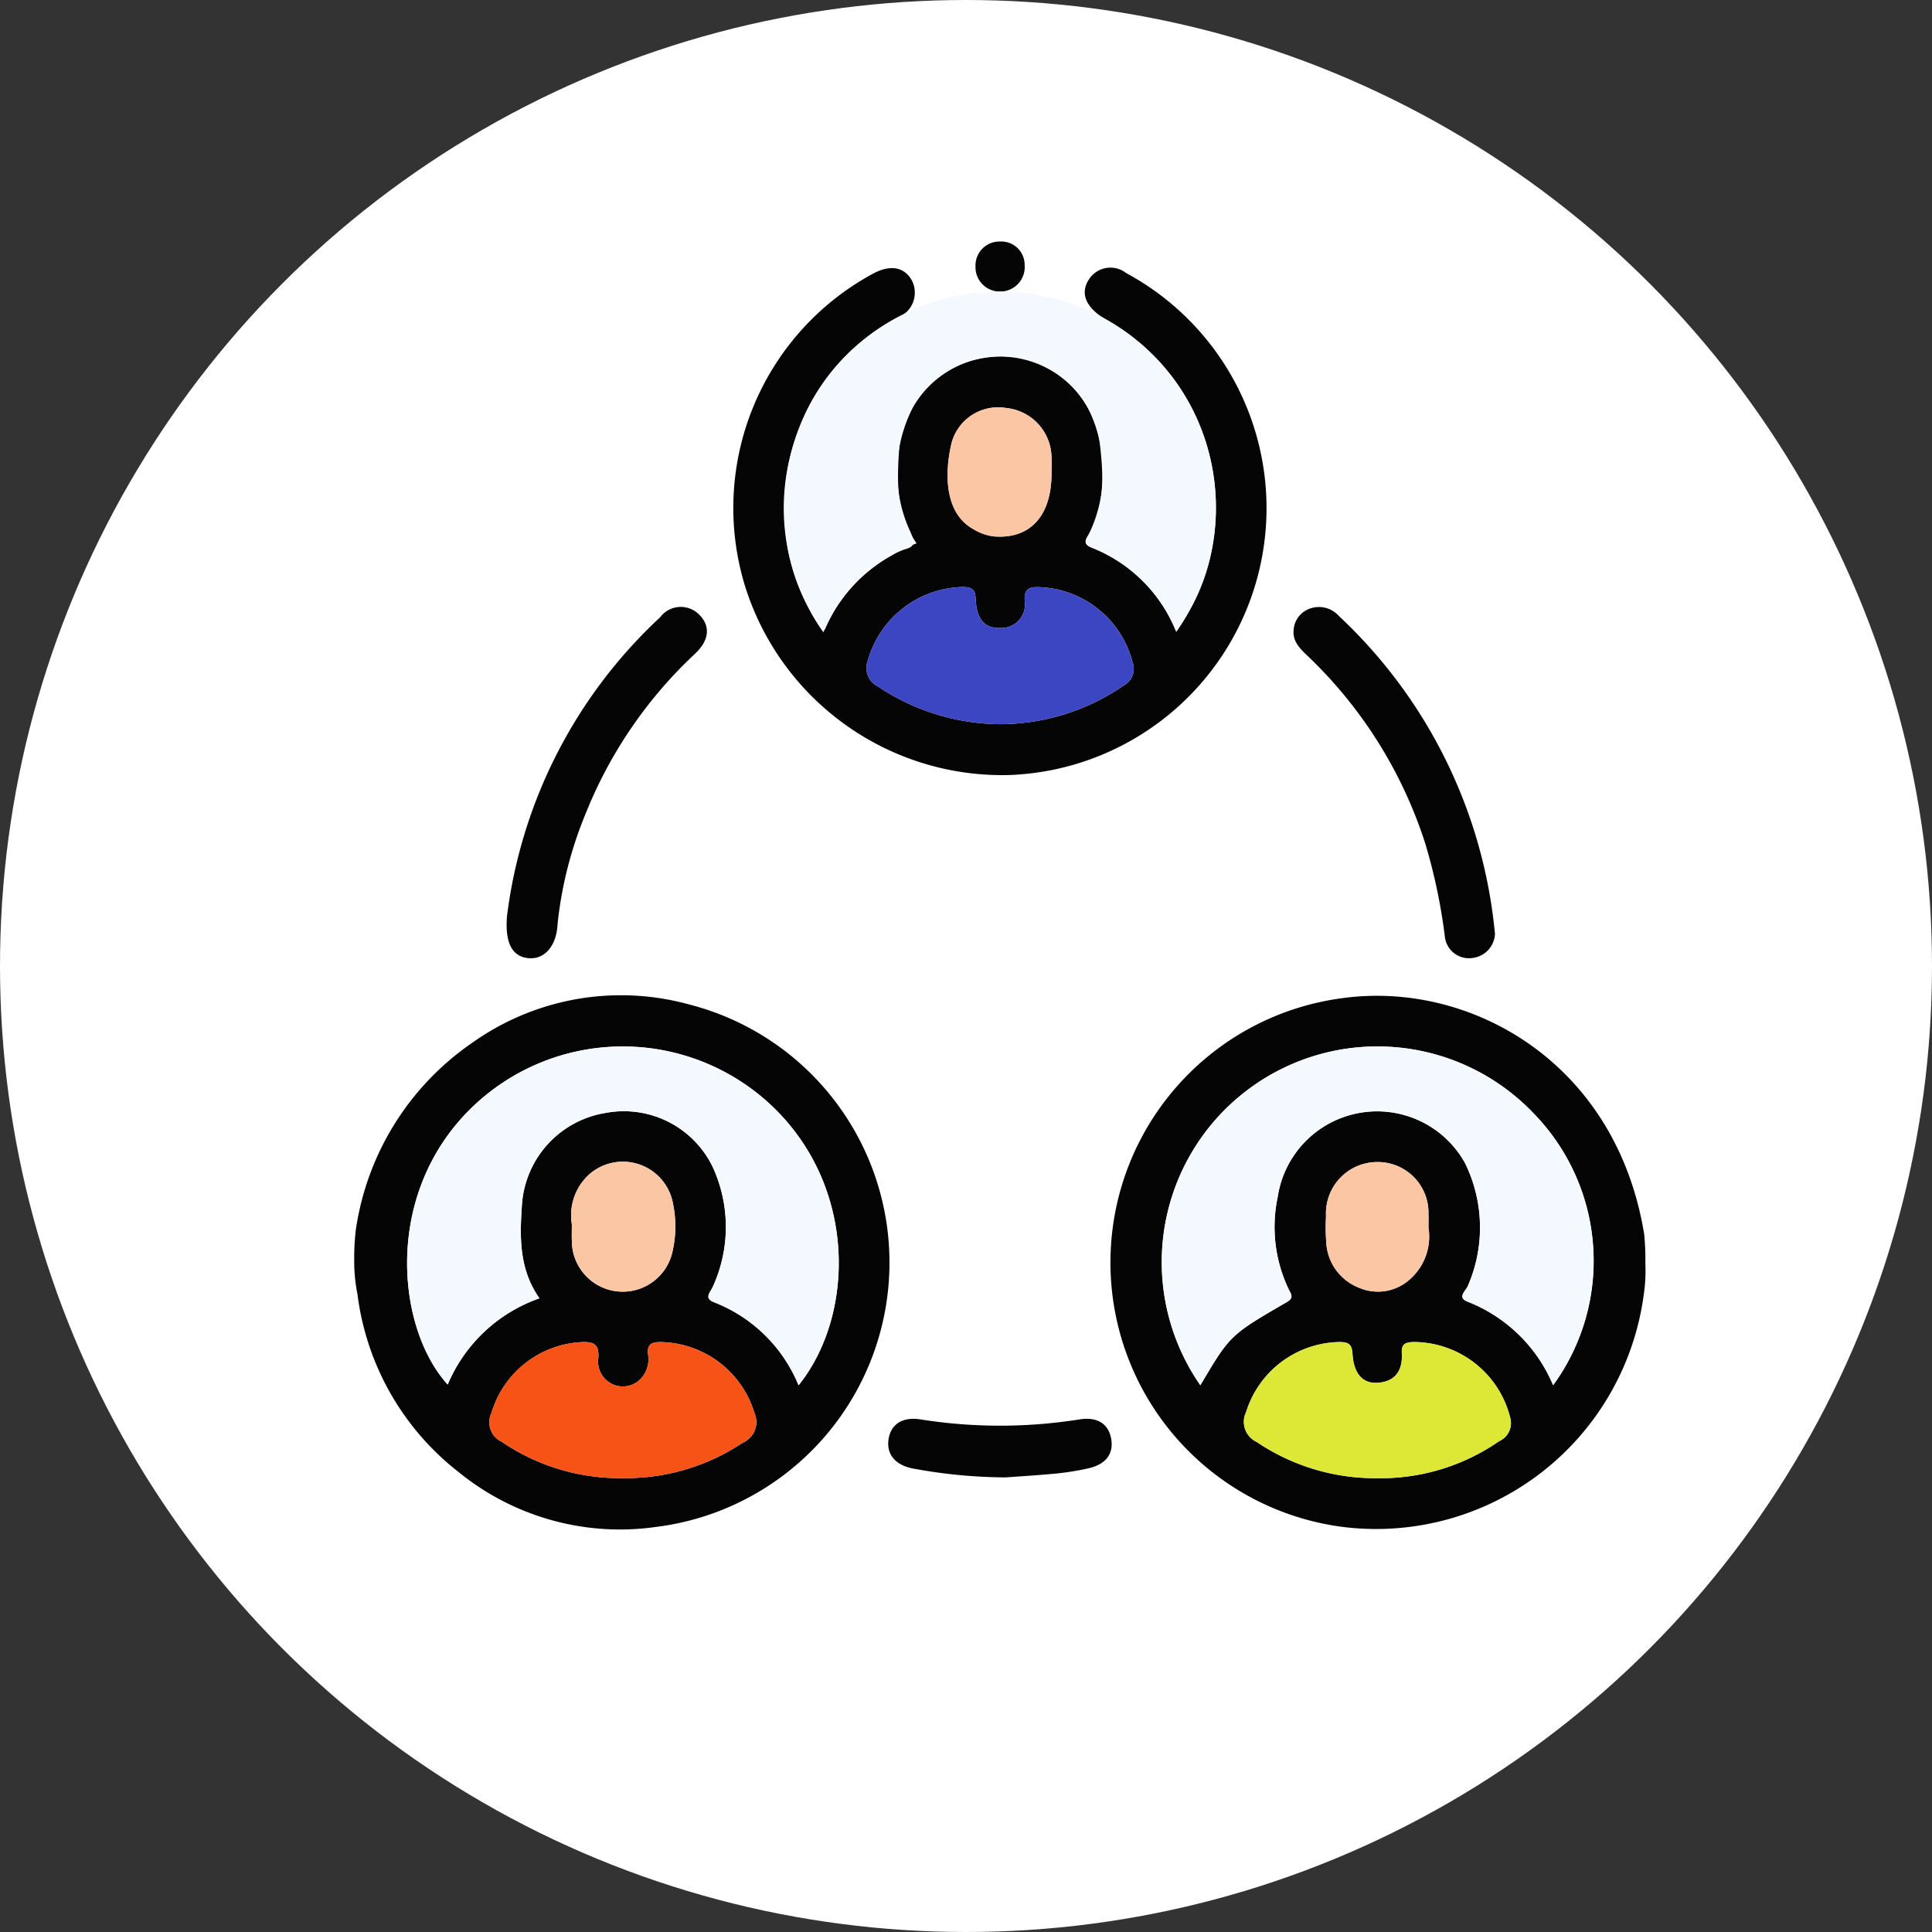 <svg xmlns="http://www.w3.org/2000/svg" width="120" height="120" viewBox="0 0 120 120">
  <rect x="0" y="0" width="120" height="120" fill="#333333" stroke="none"/>
  <g id="Grupo_109925" data-name="Grupo 109925" transform="translate(13694.756 3948)">
    <circle id="Elipse_5395" data-name="Elipse 5395" cx="60" cy="60" r="60" transform="translate(-13694.756 -3948)" fill="#fff"/>
    <path id="Trazado_162505" data-name="Trazado 162505" d="M1127.529,366.684a16.769,16.769,0,0,1-18.749,14.334,16.561,16.561,0,0,1,.068-32.838c7.911-1.082,16.98,3.975,18.72,14.666a15.95,15.95,0,0,1,.073,1.823A10.1,10.1,0,0,1,1127.529,366.684ZM1100,372.224c1.839-3.106,1.845-3.123,5.364-5.158.372-.215.348-.393.17-.7a8.971,8.971,0,0,1-.732-5.825,6.246,6.246,0,0,1,11.631-2.123,9.086,9.086,0,0,1,.184,7.632c-.118.313-.714.72-.008.991a9.52,9.52,0,0,1,5.3,5.184,13.116,13.116,0,0,0-1.229-16.9,13.395,13.395,0,0,0-20.683,16.9ZM1110.98,378a12.925,12.925,0,0,0,7.577-2.3,1.23,1.23,0,0,0,.685-1.47,6.194,6.194,0,0,0-6-4.688c-.51.015-.763.122-.729.692.061,1.052-.382,1.764-1.5,1.84-.922.063-1.488-.557-1.563-1.792-.037-.607-.246-.738-.808-.739a6.178,6.178,0,0,0-5.8,4.348,1.381,1.381,0,0,0,.656,1.857A13.166,13.166,0,0,0,1110.98,378Zm3.19-15.568c0-.295.013-.558,0-.82a3.147,3.147,0,0,0-3.173-3.248,3.19,3.19,0,0,0-3.188,3.356,13.068,13.068,0,0,0,.018,1.687,3.189,3.189,0,0,0,2.02,2.757,2.953,2.953,0,0,0,3.163-.512A3.537,3.537,0,0,0,1114.171,362.43Z" transform="translate(-14720.201 -4234.186)" fill="#060505"/>
    <path id="Trazado_162506" data-name="Trazado 162506" d="M1044.723,366.56a10.162,10.162,0,0,1-.2-2.081,14.66,14.66,0,0,1,.1-1.912,17.067,17.067,0,0,1,7.244-11.624,15.934,15.934,0,0,1,13.439-2.375,16.548,16.548,0,0,1-2.059,32.459A15.865,15.865,0,0,1,1051,377.611,16.62,16.62,0,0,1,1044.723,366.56Zm27.4,5.667c3.608-4.491,3.64-12.806-2.143-17.791a13.472,13.472,0,0,0-18.769,1.178c-4.858,5.384-3.921,13.232-.882,16.567a9.625,9.625,0,0,1,5.7-5.357c-1.286-1.824-1.223-3.835-1.088-5.827a6.2,6.2,0,0,1,5.224-5.693,6.125,6.125,0,0,1,6.633,3.379,8.911,8.911,0,0,1-.006,7.432c-.137.325-.593.7.1.962A9.321,9.321,0,0,1,1072.121,372.228Zm-10.91,5.765a13.076,13.076,0,0,0,7.44-2.2,1.391,1.391,0,0,0,.729-1.839,6.2,6.2,0,0,0-5.763-4.409c-.6-.009-.927.1-.843.787a1.76,1.76,0,0,1-.361,1.381,1.537,1.537,0,0,1-2.74-1.084c.115-1.038-.367-1.14-1.228-1.068a6.164,6.164,0,0,0-5.406,4.4,1.328,1.328,0,0,0,.641,1.771A13.022,13.022,0,0,0,1061.211,377.993Zm-3.173-15.772c0,.429-.011.73,0,1.029a3.161,3.161,0,0,0,6.244.7,7,7,0,0,0,.013-3.124,3.162,3.162,0,0,0-5.137-1.733A3.424,3.424,0,0,0,1058.038,362.22Z" transform="translate(-14717.277 -4234.184)" fill="#060505"/>
    <path id="Trazado_162507" data-name="Trazado 162507" d="M1097.043,322.625a13.381,13.381,0,0,0-4.261-19.346c-1.352-.759-1.758-1.685-1.135-2.591a1.588,1.588,0,0,1,2.289-.355,16.588,16.588,0,0,1-7.206,31.176,16.742,16.742,0,0,1-16.477-11.76,16.544,16.544,0,0,1,7.916-19.357c1.088-.6,1.961-.46,2.451.389a1.666,1.666,0,0,1-.9,2.329,12.883,12.883,0,0,0-6.082,6.836,13.312,13.312,0,0,0,1.49,12.7,9.694,9.694,0,0,1,4.254-4.779,4.1,4.1,0,0,1,.813-.377c.689-.185.591-.485.35-1.053a8.779,8.779,0,0,1,.122-7.72,6.241,6.241,0,0,1,11.624,2.147c.245,1.985.338,3.992-.746,5.82-.25.424-.093.572.3.729A9.338,9.338,0,0,1,1097.043,322.625Zm-10.837,5.727a13.576,13.576,0,0,0,7.558-2.391,1.185,1.185,0,0,0,.558-1.493,6.219,6.219,0,0,0-5.725-4.625c-.617-.025-1,.039-.966.816a1.464,1.464,0,0,1-1.512,1.716c-.961.04-1.479-.529-1.531-1.8-.025-.619-.254-.74-.811-.743a6.271,6.271,0,0,0-5.892,4.57,1.278,1.278,0,0,0,.621,1.6A13.8,13.8,0,0,0,1086.206,328.352Zm3.09-15.627a10.7,10.7,0,0,0-.006-1.125,3.129,3.129,0,0,0-2.811-2.886,2.994,2.994,0,0,0-3.385,2.159c-.475,1.99-.409,4.426,1.376,5.38a3.141,3.141,0,0,0,1.26.438C1087.985,316.862,1089.312,315.4,1089.3,312.725Z" transform="translate(-14718.742 -4231.372)" fill="#060505"/>
    <path id="Trazado_162508" data-name="Trazado 162508" d="M1054.6,341.6a30.474,30.474,0,0,1,9.511-18.575,1.6,1.6,0,0,1,2.4-.194c.729.7.686,1.592-.226,2.452a27.6,27.6,0,0,0-6.8,9.939,24.588,24.588,0,0,0-1.73,6.732c-.018.187-.027.376-.059.56-.2,1.162-.937,1.816-1.87,1.668C1054.942,344.042,1054.468,343.278,1054.6,341.6Z" transform="translate(-14717.867 -4232.682)" fill="#060505"/>
    <path id="Trazado_162509" data-name="Trazado 162509" d="M1119.009,342.67a1.578,1.578,0,0,1-1.351,1.508,1.506,1.506,0,0,1-1.765-1.34,35.194,35.194,0,0,0-1.2-5.716,27.8,27.8,0,0,0-7.323-11.7c-.465-.449-.947-.9-.866-1.619a1.5,1.5,0,0,1,.958-1.3,1.655,1.655,0,0,1,1.853.442,30.979,30.979,0,0,1,9.69,19.717Z" transform="translate(-14720.909 -4232.683)" fill="#060505"/>
    <path id="Trazado_162510" data-name="Trazado 162510" d="M1087.046,379.585a32.311,32.311,0,0,1-5.779-.556c-1.068-.213-1.609-.871-1.5-1.754.12-.962.83-1.474,1.994-1.292a31.466,31.466,0,0,0,9.874,0c1.119-.177,1.8.284,1.964,1.186.175.963-.329,1.623-1.471,1.866a16.906,16.906,0,0,1-1.89.305C1089.044,379.455,1087.844,379.526,1087.046,379.585Z" transform="translate(-14719.342 -4235.821)" fill="#060505"/>
    <path id="Trazado_162511" data-name="Trazado 162511" d="M1087.082,301.377a1.51,1.51,0,0,1-1.568-1.543,1.492,1.492,0,0,1,1.536-1.563,1.451,1.451,0,0,1,1.517,1.476A1.518,1.518,0,0,1,1087.082,301.377Z" transform="translate(-14719.68 -4231.27)" fill="#060505"/>
    <path id="Trazado_162512" data-name="Trazado 162512" d="M1100.2,372.418a13.395,13.395,0,0,1,20.683-16.9,13.116,13.116,0,0,1,1.229,16.9,9.52,9.52,0,0,0-5.3-5.184c-.706-.271-.11-.679.008-.991a9.086,9.086,0,0,0-.184-7.632A6.246,6.246,0,0,0,1105,360.732a8.971,8.971,0,0,0,.732,5.825c.179.31.2.488-.17.7C1102.042,369.3,1102.036,369.312,1100.2,372.418Z" transform="translate(-14720.396 -4234.38)" fill="#f3f9ff"/>
    <path id="Trazado_162513" data-name="Trazado 162513" d="M1111.5,379.336a13.166,13.166,0,0,1-7.481-2.25,1.381,1.381,0,0,1-.656-1.857,6.178,6.178,0,0,1,5.8-4.348c.562,0,.771.132.808.739.074,1.234.641,1.855,1.563,1.792,1.12-.075,1.564-.788,1.5-1.84-.034-.57.218-.677.729-.692a6.194,6.194,0,0,1,6,4.688,1.23,1.23,0,0,1-.685,1.47A12.925,12.925,0,0,1,1111.5,379.336Z" transform="translate(-14720.718 -4235.524)" fill="#dce736"/>
    <path id="Trazado_162514" data-name="Trazado 162514" d="M1115,363.073a3.537,3.537,0,0,1-1.163,3.221,2.953,2.953,0,0,1-3.163.512,3.189,3.189,0,0,1-2.02-2.757,13.068,13.068,0,0,1-.018-1.687,3.19,3.19,0,0,1,3.188-3.356,3.147,3.147,0,0,1,3.173,3.248C1115.016,362.515,1115,362.778,1115,363.073Z" transform="translate(-14721.033 -4234.829)" fill="#fac6a3"/>
    <path id="Trazado_162515" data-name="Trazado 162515" d="M1072.326,372.425a9.321,9.321,0,0,0-5.232-5.149c-.689-.261-.234-.637-.1-.962a8.911,8.911,0,0,0,.006-7.432,6.125,6.125,0,0,0-6.633-3.379,6.2,6.2,0,0,0-5.224,5.693c-.135,1.992-.2,4,1.088,5.827a9.625,9.625,0,0,0-5.7,5.357c-3.039-3.334-3.976-11.183.882-16.567a13.472,13.472,0,0,1,18.769-1.178C1075.966,359.619,1075.934,367.934,1072.326,372.425Z" transform="translate(-14717.481 -4234.382)" fill="#f3f9ff"/>
    <path id="Trazado_162516" data-name="Trazado 162516" d="M1097.213,322.616a9.322,9.322,0,0,0-5.232-5.15c-.689-.26-.233-.636-.1-.961a8.915,8.915,0,0,0,.007-7.433,6.126,6.126,0,0,0-6.634-3.378,6.2,6.2,0,0,0-5.224,5.693c-.135,1.992-.2,4,1.088,5.827a9.618,9.618,0,0,0-5.7,5.357c-3.04-3.334-3.976-11.183.881-16.567a13.472,13.472,0,0,1,18.769-1.178C1100.853,309.81,1100.821,318.125,1097.213,322.616Z" transform="translate(-14718.94 -4231.463)" fill="#f3f9ff"/>
    <path id="Trazado_162517" data-name="Trazado 162517" d="M1061.735,379.333a13.023,13.023,0,0,1-7.531-2.264,1.328,1.328,0,0,1-.641-1.771,6.164,6.164,0,0,1,5.406-4.4c.86-.072,1.342.03,1.228,1.068a1.537,1.537,0,0,0,2.74,1.084,1.76,1.76,0,0,0,.361-1.381c-.085-.684.24-.8.843-.787a6.2,6.2,0,0,1,5.763,4.409,1.391,1.391,0,0,1-.729,1.839A13.076,13.076,0,0,1,1061.735,379.333Z" transform="translate(-14717.801 -4235.524)" fill="#f85316"/>
    <path id="Trazado_162518" data-name="Trazado 162518" d="M1058.878,362.863a3.424,3.424,0,0,1,1.122-3.128,3.162,3.162,0,0,1,5.137,1.733,7,7,0,0,1-.013,3.124,3.161,3.161,0,0,1-6.244-.7C1058.866,363.593,1058.878,363.293,1058.878,362.863Z" transform="translate(-14718.117 -4234.827)" fill="#fac6a3"/>
    <path id="Trazado_162519" data-name="Trazado 162519" d="M1086.722,329.586a13.8,13.8,0,0,1-7.7-2.35,1.278,1.278,0,0,1-.621-1.6,6.271,6.271,0,0,1,5.892-4.57c.556,0,.785.123.811.743.052,1.266.57,1.836,1.531,1.8a1.464,1.464,0,0,0,1.512-1.716c-.031-.778.349-.842.966-.816a6.219,6.219,0,0,1,5.725,4.625,1.185,1.185,0,0,1-.558,1.493A13.576,13.576,0,0,1,1086.722,329.586Z" transform="translate(-14719.259 -4232.605)" fill="#3d46c2"/>
    <path id="Trazado_162520" data-name="Trazado 162520" d="M1090.124,313.266c.017,2.677-1.31,4.138-3.566,3.965a3.141,3.141,0,0,1-1.26-.438c-1.785-.955-1.852-3.39-1.376-5.38a2.994,2.994,0,0,1,3.385-2.159,3.129,3.129,0,0,1,2.811,2.886A10.7,10.7,0,0,1,1090.124,313.266Z" transform="translate(-14719.571 -4231.913)" fill="#fac6a3"/>
  </g>
</svg>
